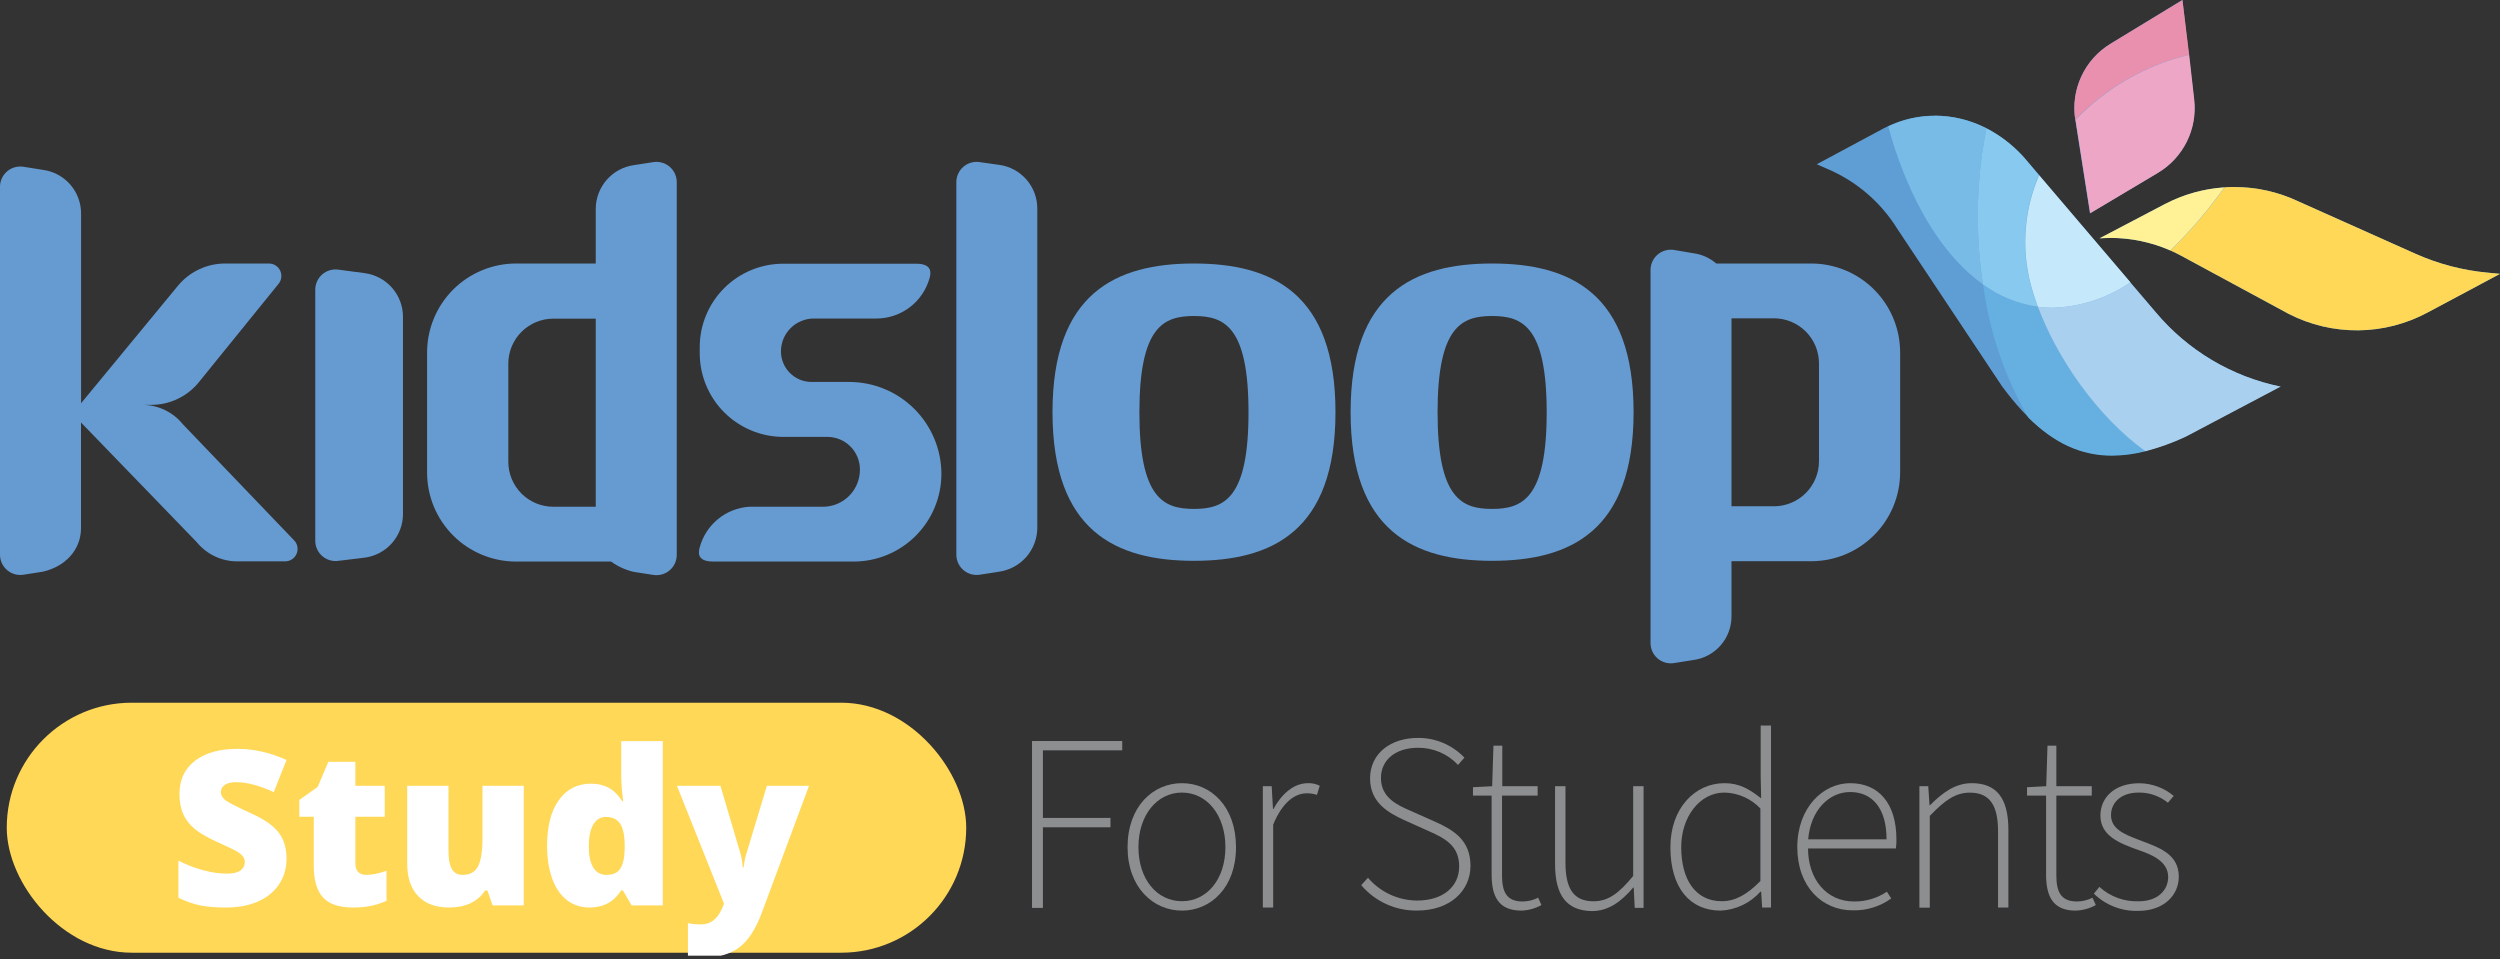 <svg width="370" height="142" viewBox="0 0 370 142" fill="none" xmlns="http://www.w3.org/2000/svg">
<rect x="0" y="0" width="370" height="142" fill="#333333" stroke="none"/>
<g clip-path="url(#clip0)">
<path d="M309.31 31.56L319.38 25.56C321.21 24.46 322.685 22.857 323.63 20.942C324.575 19.028 324.95 16.882 324.71 14.76L323 0L312.37 6.47C310.479 7.616 308.972 9.299 308.041 11.304C307.11 13.309 306.796 15.546 307.14 17.73L309.31 31.56" fill="#5E9ED5"/>
<path d="M320.46 30.17L310.74 35.27C314.939 34.961 319.139 35.863 322.84 37.87L338.72 46.46C341.907 48.09 345.442 48.923 349.021 48.886C352.6 48.85 356.117 47.945 359.27 46.25L370 40.53L368.15 40.35C364.479 40.01 360.888 39.071 357.52 37.57L340.23 29.84C337.14 28.365 333.75 27.627 330.326 27.684C326.903 27.741 323.539 28.592 320.5 30.17" fill="#5E9ED5"/>
<path d="M337.53 57.22C330.305 55.745 323.791 51.868 319.05 46.22L300.15 24C294.51 17.14 285.86 15.28 278.78 19L268.88 24.31L271.15 25.31C275.126 27.158 278.477 30.126 280.79 33.85L296.28 57.14C304.11 67.78 311.88 69.86 323.46 64.58L337.53 57.15" fill="#5E9ED5"/>
<path d="M293.5 42.1C294.414 49.042 296.687 55.737 300.19 61.8C304.03 65.6 308.01 67.44 312.57 67.44C314.237 67.425 315.896 67.207 317.51 66.79C310.31 61.56 304.51 53.03 301.61 45.41C298.674 44.997 295.887 43.859 293.5 42.1" fill="#66B0E1"/>
<path d="M330.66 27.68C330.18 27.68 329.66 27.68 329.23 27.73C326.853 31.08 324.175 34.206 321.23 37.07C321.79 37.32 322.33 37.58 322.86 37.87L338.74 46.46C341.926 48.092 345.461 48.926 349.041 48.889C352.621 48.852 356.138 47.947 359.29 46.25L370 40.53L368.15 40.35C364.479 40.01 360.888 39.071 357.52 37.57L340.23 29.84C337.254 28.419 333.998 27.681 330.7 27.68" fill="#FFD857"/>
<path d="M315.3 41.78C311.894 44.123 307.883 45.432 303.75 45.55C303.034 45.548 302.32 45.502 301.61 45.41C304.47 53.03 310.31 61.56 317.51 66.79C319.554 66.259 321.546 65.543 323.46 64.65L337.53 57.22C330.305 55.745 323.791 51.868 319.05 46.22L315.3 41.83" fill="#A9D0EE"/>
<path d="M286.39 17.15C283.996 17.15 281.632 17.683 279.47 18.71C279.78 19.87 280.11 21 280.47 22.08C283.47 31.08 287.95 38.15 293.47 42.08C292.507 35.669 292.466 29.153 293.35 22.73C293.54 21.47 293.75 20.22 294 19C291.638 17.779 289.019 17.138 286.36 17.13" fill="#79BBE7"/>
<path d="M323 0L312.37 6.47C310.479 7.616 308.972 9.299 308.041 11.304C307.11 13.309 306.796 15.546 307.14 17.73V17.73C311.715 12.966 317.57 9.629 324 8.12L323 0Z" fill="#E890AE"/>
<path d="M294 19C293.75 20.22 293.54 21.47 293.35 22.73C292.466 29.153 292.507 35.669 293.47 42.08C295.857 43.839 298.644 44.977 301.58 45.39C301.138 44.204 300.757 42.996 300.44 41.77C299.13 36.482 299.593 30.909 301.76 25.91L300.15 24C298.466 21.928 296.372 20.226 294 19Z" fill="#87C9EF"/>
<path d="M324 8.12C317.583 9.639 311.742 12.979 307.18 17.74L309.35 31.56L319.42 25.56C321.25 24.46 322.725 22.857 323.67 20.942C324.615 19.028 324.99 16.882 324.75 14.76L324 8.12Z" fill="#EDA6C5"/>
<path d="M329.23 27.73C326.169 27.925 323.182 28.756 320.46 30.17L310.74 35.27C311.27 35.27 311.81 35.21 312.34 35.21C315.393 35.213 318.413 35.846 321.21 37.07C324.155 34.207 326.833 31.08 329.21 27.73" fill="#FFF196"/>
<path d="M301.79 25.93C299.623 30.929 299.159 36.502 300.47 41.79C300.787 43.016 301.167 44.224 301.61 45.41C302.32 45.502 303.034 45.548 303.75 45.55C307.883 45.432 311.894 44.123 315.3 41.78L301.79 25.93Z" fill="#C5E9FB"/>
<path d="M27.07 62.8C26.347 61.904 25.433 61.18 24.395 60.682C23.357 60.184 22.221 59.924 21.07 59.92H22.38C23.736 59.922 25.076 59.619 26.299 59.034C27.523 58.449 28.6 57.597 29.45 56.54L41.23 42C41.449 41.73 41.588 41.403 41.629 41.058C41.67 40.712 41.612 40.362 41.463 40.048C41.313 39.734 41.077 39.469 40.783 39.283C40.489 39.098 40.148 39 39.8 39H33.32C31.981 39 30.659 39.297 29.449 39.87C28.238 40.442 27.17 41.275 26.32 42.31L12 59.68V31.6C12.002 30.021 11.43 28.496 10.39 27.307C9.351 26.119 7.915 25.349 6.35 25.14L3.52 24.69C3.084 24.613 2.636 24.634 2.209 24.75C1.782 24.867 1.386 25.077 1.05 25.364C0.713 25.652 0.445 26.011 0.263 26.415C0.082 26.818 -0.008 27.257 2.52097e-05 27.7V82.05C-0.006 82.491 0.084 82.928 0.266 83.329C0.448 83.731 0.715 84.088 1.051 84.374C1.386 84.661 1.78 84.87 2.205 84.987C2.63 85.103 3.076 85.125 3.51 85.05L6.34 84.61C9.63 83.86 11.99 81.41 11.99 78.15V62.53L29.13 80.25C29.857 81.138 30.773 81.853 31.811 82.342C32.849 82.832 33.983 83.084 35.13 83.08H42.19C42.539 83.082 42.881 82.985 43.177 82.8C43.472 82.616 43.71 82.351 43.861 82.036C44.011 81.722 44.07 81.371 44.029 81.025C43.988 80.678 43.85 80.351 43.63 80.08L27.07 62.8Z" fill="#669BD2"/>
<path d="M54 40.43L50.11 39.91C49.68 39.845 49.241 39.874 48.823 39.995C48.406 40.116 48.019 40.327 47.691 40.612C47.363 40.898 47.101 41.251 46.923 41.648C46.745 42.044 46.655 42.475 46.66 42.91V80C46.655 80.435 46.745 80.866 46.923 81.262C47.101 81.659 47.363 82.012 47.691 82.298C48.019 82.583 48.406 82.794 48.823 82.915C49.241 83.036 49.68 83.065 50.11 83L54 82.53C55.562 82.317 56.995 81.546 58.032 80.358C59.069 79.17 59.64 77.647 59.64 76.07V46.89C59.64 45.313 59.069 43.79 58.032 42.602C56.995 41.414 55.562 40.643 54 40.43V40.43Z" fill="#669BD2"/>
<path d="M96.65 24L93.81 24.44C92.251 24.661 90.824 25.435 89.788 26.621C88.753 27.807 88.178 29.326 88.17 30.9V39H76.38C74.648 39 72.933 39.342 71.333 40.005C69.733 40.669 68.28 41.642 67.057 42.868C65.833 44.094 64.864 45.55 64.204 47.151C63.544 48.752 63.206 50.468 63.21 52.2V69.94C63.21 73.433 64.597 76.783 67.067 79.253C69.537 81.722 72.887 83.11 76.38 83.11H88.57H90.44C91.447 83.844 92.594 84.365 93.81 84.64L96.65 85.08C97.084 85.155 97.53 85.133 97.955 85.016C98.38 84.9 98.774 84.691 99.109 84.404C99.445 84.118 99.713 83.761 99.894 83.359C100.076 82.958 100.166 82.521 100.16 82.08V27C100.166 26.559 100.076 26.122 99.894 25.721C99.713 25.319 99.445 24.962 99.109 24.676C98.774 24.389 98.38 24.18 97.955 24.064C97.53 23.947 97.084 23.925 96.65 24V24ZM75.23 68.31V53.82C75.23 52.054 75.932 50.36 77.181 49.111C78.43 47.862 80.124 47.16 81.89 47.16H88.17V75H81.89C81.013 75 80.144 74.827 79.334 74.49C78.524 74.154 77.789 73.66 77.17 73.039C76.551 72.417 76.061 71.679 75.728 70.868C75.395 70.056 75.226 69.187 75.23 68.31V68.31Z" fill="#669BD2"/>
<path d="M247.79 98.13L250.62 97.68C252.182 97.472 253.616 96.702 254.653 95.516C255.691 94.329 256.262 92.806 256.26 91.23V83.06H268.05C269.78 83.06 271.492 82.719 273.09 82.058C274.688 81.396 276.14 80.425 277.363 79.203C278.586 77.98 279.556 76.528 280.218 74.93C280.879 73.332 281.22 71.62 281.22 69.89V52.15C281.219 50.422 280.877 48.711 280.214 47.115C279.552 45.519 278.581 44.069 277.358 42.847C276.136 41.626 274.684 40.658 273.087 39.998C271.49 39.338 269.778 38.999 268.05 39H255.86H254C253.05 38.173 251.878 37.645 250.63 37.48L247.79 37C247.356 36.925 246.91 36.947 246.485 37.063C246.06 37.18 245.666 37.389 245.331 37.676C244.995 37.962 244.728 38.319 244.546 38.721C244.364 39.122 244.274 39.559 244.28 40V95.12C244.272 95.562 244.362 96 244.543 96.403C244.724 96.805 244.991 97.163 245.327 97.451C245.662 97.739 246.057 97.948 246.482 98.066C246.908 98.183 247.355 98.205 247.79 98.13V98.13ZM269.21 53.77V68.26C269.21 70.029 268.507 71.725 267.256 72.976C266.006 74.227 264.309 74.93 262.54 74.93H256.26V47.11H262.54C264.307 47.11 266.002 47.811 267.253 49.06C268.503 50.309 269.207 52.003 269.21 53.77V53.77Z" fill="#669BD2"/>
<path d="M176.71 39C165.14 39 155.77 43.4 155.77 61C155.77 78.6 165.14 83 176.71 83C188.28 83 197.65 78.61 197.65 61C197.65 43.39 188.27 39 176.71 39ZM176.71 75.32C172.25 75.32 168.63 73.81 168.63 61.04C168.63 48.27 172.25 46.77 176.71 46.77C181.17 46.77 184.78 48.28 184.78 61.04C184.78 73.8 181.17 75.32 176.71 75.32Z" fill="#669BD2"/>
<path d="M220.83 39C209.27 39 199.89 43.4 199.89 61C199.89 78.6 209.27 83 220.83 83C232.39 83 241.77 78.61 241.77 61C241.77 43.39 232.4 39 220.83 39ZM220.83 75.32C216.37 75.32 212.76 73.81 212.76 61.04C212.76 48.27 216.37 46.77 220.83 46.77C225.29 46.77 228.91 48.28 228.91 61.04C228.91 73.8 225.29 75.32 220.83 75.32Z" fill="#669BD2"/>
<path d="M125.68 56.53H120.11C118.909 56.53 117.756 56.053 116.907 55.203C116.057 54.354 115.58 53.201 115.58 52C115.583 50.712 116.096 49.477 117.006 48.566C117.917 47.656 119.152 47.143 120.44 47.14H129.73C131.514 47.134 133.247 46.545 134.665 45.461C136.082 44.378 137.106 42.86 137.58 41.14C137.76 40.47 138.06 39.03 135.58 39.03H115.9C112.628 39.033 109.491 40.334 107.177 42.647C104.864 44.961 103.563 48.098 103.56 51.37V52.37C103.586 55.63 104.896 58.748 107.206 61.049C109.516 63.349 112.64 64.647 115.9 64.66H122.44C123.074 64.659 123.702 64.782 124.288 65.024C124.874 65.266 125.406 65.621 125.855 66.068C126.303 66.516 126.659 67.048 126.902 67.633C127.145 68.219 127.27 68.846 127.27 69.48C127.275 70.203 127.137 70.92 126.864 71.589C126.591 72.259 126.189 72.868 125.679 73.381C125.17 73.894 124.564 74.301 123.896 74.579C123.229 74.857 122.513 75 121.79 75H111.4H110.85C109.162 75.12 107.554 75.762 106.248 76.837C104.941 77.912 104.002 79.367 103.56 81C103.37 81.68 103.07 83.11 105.56 83.11H126.33C129.778 83.11 133.084 81.74 135.522 79.302C137.96 76.864 139.33 73.558 139.33 70.11C139.312 66.502 137.865 63.048 135.307 60.503C132.75 57.959 129.288 56.53 125.68 56.53V56.53Z" fill="#669BD2"/>
<path d="M153.52 30.86C153.52 29.283 152.948 27.76 151.912 26.572C150.875 25.384 149.442 24.613 147.88 24.4L145.05 24C144.616 23.925 144.17 23.947 143.745 24.064C143.32 24.18 142.926 24.389 142.591 24.676C142.255 24.962 141.988 25.319 141.806 25.721C141.624 26.122 141.534 26.559 141.54 27V82.05C141.534 82.491 141.624 82.928 141.806 83.329C141.988 83.731 142.255 84.088 142.591 84.374C142.926 84.661 143.32 84.87 143.745 84.987C144.17 85.103 144.616 85.125 145.05 85.05L147.88 84.61C149.436 84.383 150.86 83.608 151.895 82.423C152.929 81.238 153.505 79.723 153.52 78.15V30.86Z" fill="#669BD2"/>
<path d="M152.74 109.67H166.09V111.05H154.35V121.05H164.35V122.44H154.35V134.37H152.74V109.67Z" fill="#8C8E90"/>
<path d="M166.88 125.38C166.88 119.38 170.62 115.91 174.93 115.91C179.24 115.91 182.93 119.39 182.93 125.38C182.93 131.37 179.19 134.77 174.93 134.77C170.67 134.77 166.88 131.33 166.88 125.38ZM181.36 125.38C181.36 120.59 178.59 117.3 174.93 117.3C171.27 117.3 168.49 120.59 168.49 125.38C168.49 130.17 171.26 133.38 174.93 133.38C178.6 133.38 181.36 130.17 181.36 125.38V125.38Z" fill="#8C8E90"/>
<path d="M186.9 116.36H188.21L188.4 119.73H188.47C189.67 117.52 191.47 115.91 193.56 115.91C194.17 115.883 194.776 116.014 195.32 116.29L194.91 117.64C194.414 117.476 193.893 117.398 193.37 117.41C191.73 117.41 189.82 118.64 188.43 122.05V134.32H186.9V116.36Z" fill="#8C8E90"/>
<path d="M201.46 131L202.46 129.91C203.36 130.964 204.478 131.811 205.736 132.393C206.994 132.975 208.364 133.277 209.75 133.28C213.57 133.28 215.96 131.22 215.96 128.23C215.96 125.24 213.96 124.11 211.51 123.03L207.77 121.35C205.64 120.35 202.77 118.88 202.77 115.21C202.77 111.54 205.77 109.21 209.88 109.21C211.161 109.204 212.429 109.46 213.607 109.962C214.785 110.464 215.848 111.202 216.73 112.13L215.79 113.21C215.034 112.401 214.119 111.757 213.102 111.32C212.084 110.883 210.987 110.661 209.88 110.67C206.59 110.67 204.38 112.42 204.38 115.16C204.38 118.07 206.85 119.16 208.65 119.95L212.43 121.63C215.16 122.86 217.63 124.36 217.63 128.14C217.63 131.92 214.52 134.76 209.77 134.76C208.193 134.79 206.628 134.468 205.191 133.818C203.753 133.167 202.479 132.205 201.46 131Z" fill="#8C8E90"/>
<path d="M220.76 129.42V117.75H218V116.51L220.84 116.36L221.03 110.36H222.34V116.36H227.57V117.75H222.3V129.53C222.3 131.85 222.86 133.42 225.36 133.42C226.156 133.41 226.939 133.218 227.65 132.86L228.13 133.95C227.225 134.451 226.214 134.732 225.18 134.77C221.73 134.77 220.76 132.6 220.76 129.42Z" fill="#8C8E90"/>
<path d="M230.15 127.89V116.36H231.69V127.7C231.69 131.55 232.92 133.39 235.84 133.39C238.01 133.39 239.58 132.23 241.71 129.64V116.36H243.25V134.36H241.94L241.79 131.36H241.71C239.92 133.46 238.05 134.84 235.58 134.84C231.87 134.77 230.15 132.53 230.15 127.89Z" fill="#8C8E90"/>
<path d="M247.22 125.38C247.22 119.58 250.88 115.91 255.22 115.91C257.39 115.91 258.85 116.74 260.65 118.16L260.58 114.83V107.38H262.11V134.32H260.8L260.65 131.97H260.54C259.795 132.804 258.892 133.482 257.882 133.962C256.872 134.443 255.777 134.718 254.66 134.77C250.13 134.77 247.22 131.44 247.22 125.38ZM260.54 130.38V119.66C259.853 118.935 259.029 118.353 258.116 117.948C257.203 117.542 256.219 117.322 255.22 117.3C251.59 117.3 248.82 120.85 248.82 125.38C248.82 130.21 250.96 133.38 254.82 133.38C256.83 133.39 258.63 132.34 260.54 130.39V130.38Z" fill="#8C8E90"/>
<path d="M266 125.38C266 119.51 269.82 115.91 273.82 115.91C278.05 115.91 280.67 118.91 280.67 124.22C280.682 124.671 280.655 125.123 280.59 125.57H267.59C267.59 130.13 270.32 133.42 274.4 133.42C276.13 133.442 277.825 132.936 279.26 131.97L279.9 132.97C278.26 134.158 276.275 134.776 274.25 134.73C269.7 134.77 266 131.25 266 125.38ZM279.21 124.22C279.21 119.58 277.07 117.22 273.82 117.22C270.75 117.22 267.98 119.84 267.61 124.22H279.21Z" fill="#8C8E90"/>
<path d="M284.07 116.36H285.38L285.57 119.17H285.64C287.48 117.34 289.35 115.91 291.82 115.91C295.52 115.91 297.24 118.16 297.24 122.8V134.32H295.71V123C295.71 119.18 294.47 117.31 291.55 117.31C289.38 117.31 287.81 118.47 285.61 120.75V134.33H284.07V116.36Z" fill="#8C8E90"/>
<path d="M302.82 129.42V117.75H300V116.51L302.84 116.36L303.03 110.36H304.34V116.36H309.58V117.75H304.34V129.53C304.34 131.85 304.9 133.42 307.41 133.42C308.203 133.409 308.982 133.217 309.69 132.86L310.18 133.95C309.26 134.459 308.231 134.74 307.18 134.77C303.79 134.77 302.82 132.6 302.82 129.42Z" fill="#8C8E90"/>
<path d="M309.89 132.26L310.71 131.26C312.291 132.7 314.373 133.464 316.51 133.39C319.39 133.39 320.89 131.71 320.89 129.8C320.89 127.52 318.57 126.51 316.47 125.8C313.71 124.8 310.86 123.74 310.86 120.68C310.86 118.13 312.86 115.92 316.62 115.92C318.484 115.935 320.284 116.599 321.71 117.8L320.85 118.8C319.635 117.815 318.114 117.284 316.55 117.3C313.71 117.3 312.43 118.95 312.43 120.63C312.43 122.69 314.38 123.47 316.55 124.3C319.39 125.38 322.46 126.3 322.46 129.76C322.46 132.45 320.29 134.81 316.46 134.81C315.25 134.849 314.044 134.643 312.915 134.205C311.786 133.767 310.757 133.105 309.89 132.26V132.26Z" fill="#8C8E90"/>
<rect x="1" y="104" width="142" height="37" rx="18.5" fill="#FFD857"/>
<path d="M42.406 127.062C42.406 128.479 42.047 129.74 41.328 130.844C40.609 131.938 39.573 132.792 38.219 133.406C36.865 134.01 35.276 134.312 33.453 134.312C31.932 134.312 30.656 134.208 29.625 134C28.594 133.781 27.521 133.406 26.406 132.875V127.375C27.583 127.979 28.807 128.453 30.078 128.797C31.349 129.13 32.516 129.297 33.578 129.297C34.495 129.297 35.167 129.141 35.594 128.828C36.021 128.505 36.234 128.094 36.234 127.594C36.234 127.281 36.146 127.01 35.969 126.781C35.802 126.542 35.526 126.302 35.141 126.062C34.766 125.823 33.755 125.333 32.109 124.594C30.62 123.917 29.5 123.26 28.75 122.625C28.01 121.99 27.458 121.26 27.094 120.438C26.74 119.615 26.562 118.641 26.562 117.516C26.562 115.411 27.328 113.771 28.859 112.594C30.391 111.417 32.495 110.828 35.172 110.828C37.536 110.828 39.948 111.375 42.406 112.469L40.516 117.234C38.38 116.255 36.536 115.766 34.984 115.766C34.182 115.766 33.599 115.906 33.234 116.188C32.87 116.469 32.688 116.818 32.688 117.234C32.688 117.682 32.917 118.083 33.375 118.438C33.844 118.792 35.104 119.438 37.156 120.375C39.125 121.26 40.49 122.214 41.25 123.234C42.021 124.245 42.406 125.521 42.406 127.062ZM54.25 129.484C55.073 129.484 56.057 129.281 57.203 128.875V133.328C56.38 133.682 55.594 133.932 54.844 134.078C54.104 134.234 53.234 134.312 52.234 134.312C50.182 134.312 48.703 133.812 47.797 132.812C46.891 131.802 46.438 130.255 46.438 128.172V120.875H44.297V118.391L47.016 116.469L48.594 112.75H52.594V116.297H56.938V120.875H52.594V127.766C52.594 128.911 53.146 129.484 54.25 129.484ZM72.906 134L72.141 131.797H71.781C71.271 132.609 70.557 133.234 69.641 133.672C68.734 134.099 67.667 134.312 66.438 134.312C64.49 134.312 62.974 133.75 61.891 132.625C60.807 131.49 60.266 129.891 60.266 127.828V116.297H66.375V125.969C66.375 127.125 66.537 128 66.859 128.594C67.193 129.188 67.734 129.484 68.484 129.484C69.537 129.484 70.287 129.073 70.734 128.25C71.182 127.417 71.406 126.016 71.406 124.047V116.297H77.516V134H72.906ZM87.234 134.312C85.974 134.312 84.87 133.953 83.922 133.234C82.984 132.516 82.255 131.458 81.734 130.062C81.224 128.667 80.969 127.036 80.969 125.172C80.969 122.297 81.547 120.047 82.703 118.422C83.859 116.797 85.448 115.984 87.469 115.984C88.458 115.984 89.323 116.182 90.062 116.578C90.812 116.974 91.495 117.641 92.109 118.578H92.234C92.037 117.193 91.938 115.807 91.938 114.422V109.688H98.094V134H93.484L92.172 131.766H91.938C90.885 133.464 89.318 134.312 87.234 134.312ZM89.734 129.484C90.713 129.484 91.401 129.177 91.797 128.562C92.203 127.948 92.422 127 92.453 125.719V125.234C92.453 123.672 92.229 122.562 91.781 121.906C91.333 121.24 90.63 120.906 89.672 120.906C88.87 120.906 88.245 121.286 87.797 122.047C87.359 122.797 87.141 123.87 87.141 125.266C87.141 126.641 87.365 127.688 87.812 128.406C88.26 129.125 88.901 129.484 89.734 129.484ZM100.188 116.297H106.625L109.625 126.453C109.771 126.984 109.87 127.625 109.922 128.375H110.047C110.13 127.656 110.255 127.026 110.422 126.484L113.5 116.297H119.734L112.734 135.125C111.839 137.521 110.734 139.214 109.422 140.203C108.12 141.193 106.417 141.688 104.312 141.688C103.5 141.688 102.667 141.599 101.812 141.422V136.625C102.365 136.75 102.995 136.812 103.703 136.812C104.245 136.812 104.719 136.708 105.125 136.5C105.531 136.292 105.885 135.995 106.188 135.609C106.49 135.234 106.812 134.615 107.156 133.75L100.188 116.297Z" fill="white"/>
</g>
<defs>
<clipPath id="clip0">
<rect width="369.96" height="141.44" fill="white"/>
</clipPath>
</defs>
</svg>
